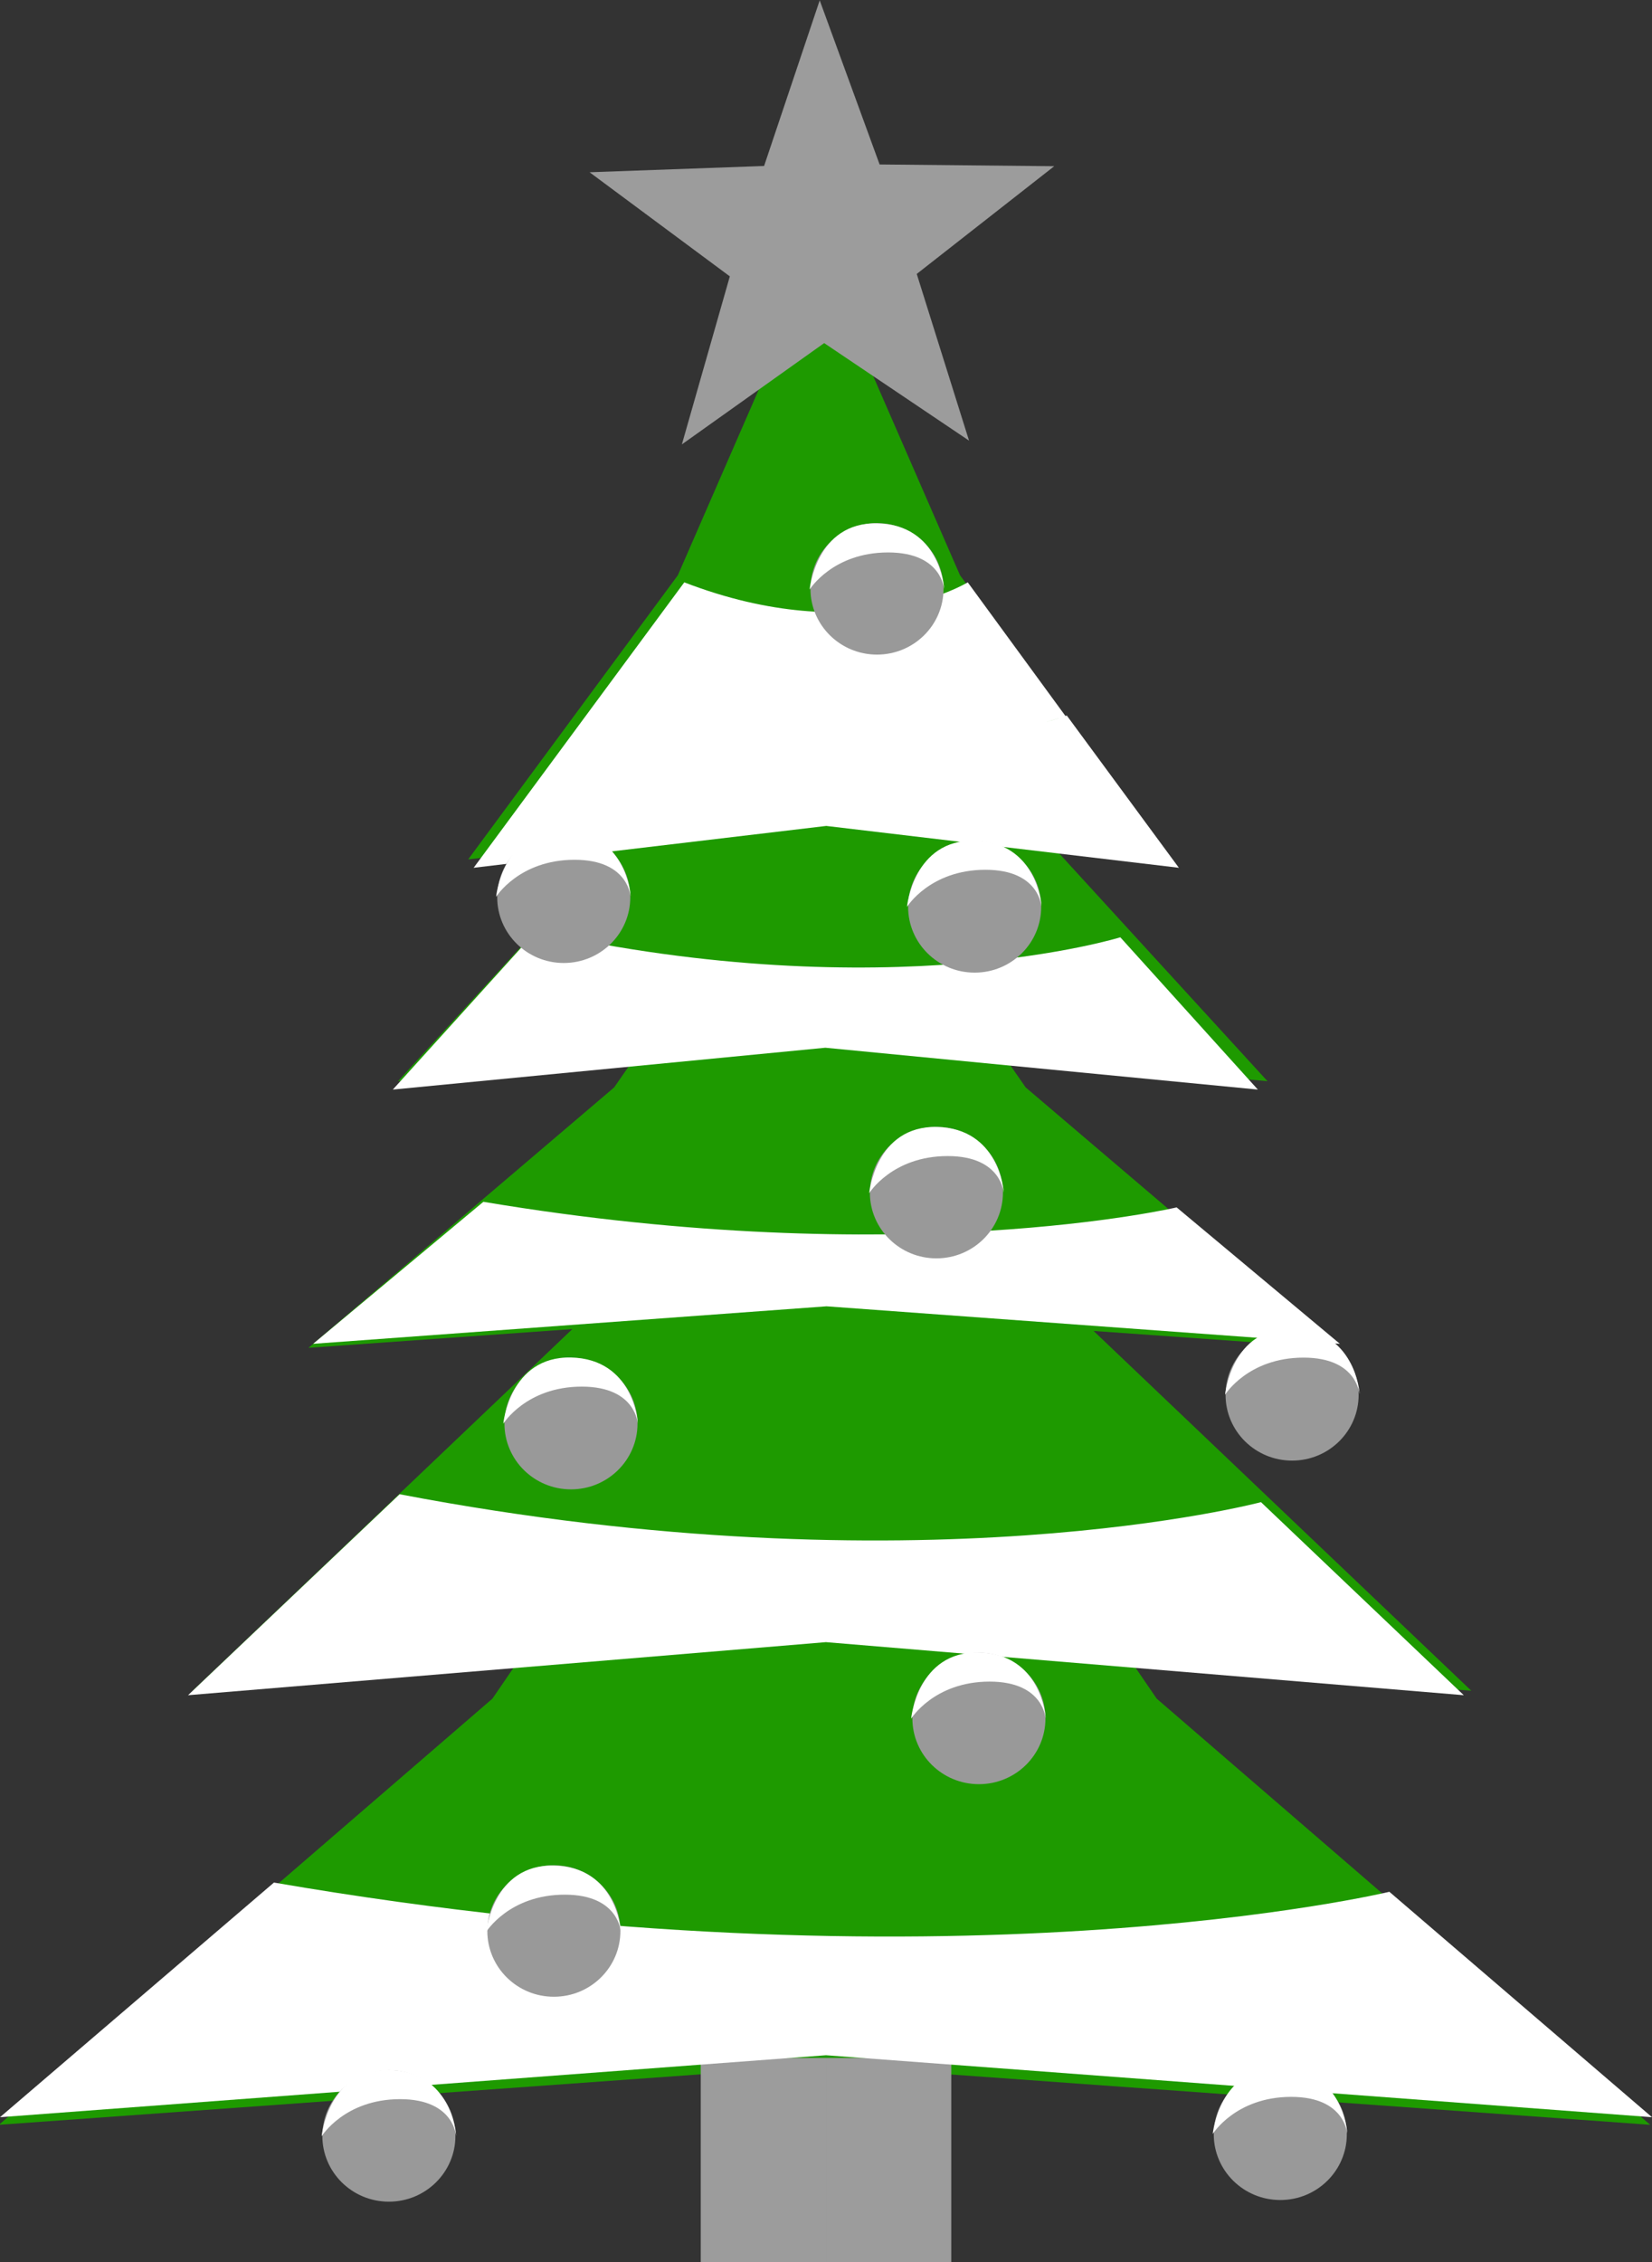 <?xml version="1.0" encoding="UTF-8" standalone="no"?>
<!-- Created with Inkscape (http://www.inkscape.org/) -->

<svg
   width="73.075mm"
   height="100mm"
   viewBox="0 0 73.075 100"
   version="1.1"
   id="svg5"
   inkscape:version="1.1.1 (3bf5ae0d25, 2021-09-20, custom)"
   sodipodi:docname="drawing.svg"
   inkscape:export-filename="/home/mxfxm/Repositories/ChristmasTree/02_silk.png"
   inkscape:export-xdpi="96"
   inkscape:export-ydpi="96"
   xmlns:inkscape="http://www.inkscape.org/namespaces/inkscape"
   xmlns:sodipodi="http://sodipodi.sourceforge.net/DTD/sodipodi-0.dtd"
   xmlns="http://www.w3.org/2000/svg"
   xmlns:svg="http://www.w3.org/2000/svg">
  <rect x="0" y="0" width="73.075" height="100" fill="#333333" stroke="none"/>
  <sodipodi:namedview
     id="namedview7"
     pagecolor="#ffffff"
     bordercolor="#666666"
     borderopacity="1.0"
     inkscape:pageshadow="2"
     inkscape:pageopacity="0.0"
     inkscape:pagecheckerboard="true"
     inkscape:document-units="mm"
     showgrid="false"
     inkscape:zoom="1.8101934"
     inkscape:cx="55.242717"
     inkscape:cy="212.13204"
     inkscape:window-width="1920"
     inkscape:window-height="1031"
     inkscape:window-x="0"
     inkscape:window-y="0"
     inkscape:window-maximized="1"
     inkscape:current-layer="layer6"
     showborder="false"
     fit-margin-top="0"
     fit-margin-left="0"
     fit-margin-right="0"
     fit-margin-bottom="0" />
  <defs
     id="defs2" />
  <g
     inkscape:label="Tree"
     inkscape:groupmode="layer"
     id="layer1"
     style="display:inline"
     transform="translate(-5.003,-5.401)">
    <path
       sodipodi:type="star"
       style="fill:#1e9a00;fill-opacity:1;stroke:none"
       id="path2863"
       inkscape:flatsided="false"
       sodipodi:sides="3"
       sodipodi:cx="698.08704"
       sodipodi:cy="734.67804"
       sodipodi:r1="186.60518"
       sodipodi:r2="75.062119"
       sodipodi:arg1="-1.5707963"
       sodipodi:arg2="-0.52359878"
       inkscape:rounded="0"
       inkscape:randomized="0"
       d="m 698.087,548.073 65.006,149.074 96.599,130.834 -161.605,-18.24 -161.605,18.24 96.599,-130.834 z"
       transform="matrix(0.096,0,0,0.096,-25.789,-36.095)"
       inkscape:transform-center-x="2.4323831e-06"
       inkscape:transform-center-y="-4.499469" />
    <path
       sodipodi:type="star"
       style="display:inline;fill:#1e9a00;fill-opacity:1;stroke:none"
       id="path2863-2"
       inkscape:flatsided="false"
       sodipodi:sides="3"
       sodipodi:cx="698.08704"
       sodipodi:cy="734.67804"
       sodipodi:r1="186.60518"
       sodipodi:r2="75.062119"
       sodipodi:arg1="-1.5707963"
       sodipodi:arg2="-0.52359878"
       inkscape:rounded="0"
       inkscape:randomized="0"
       transform="matrix(0.119,0,0,0.096,-41.233,-26.289)"
       inkscape:transform-center-y="-4.4994685"
       d="m 698.087,548.073 65.006,149.074 96.599,130.834 -161.605,-18.24 -161.605,18.24 96.599,-130.834 z" />
    <path
       sodipodi:type="star"
       style="display:inline;fill:#1e9a00;fill-opacity:1;stroke:none"
       id="path2863-9"
       inkscape:flatsided="false"
       sodipodi:sides="3"
       sodipodi:cx="698.08704"
       sodipodi:cy="734.67804"
       sodipodi:r1="186.60518"
       sodipodi:r2="75.062119"
       sodipodi:arg1="-1.5707963"
       sodipodi:arg2="-0.52359878"
       inkscape:rounded="0"
       inkscape:randomized="0"
       transform="matrix(0.14,0,0,0.088,-56.461,-7.878)"
       inkscape:transform-center-y="-4.0953341"
       d="m 698.087,548.073 65.006,149.074 96.599,130.834 -161.605,-18.24 -161.605,18.24 96.599,-130.834 z" />
    <path
       sodipodi:type="star"
       style="display:inline;fill:#1e9a00;fill-opacity:1;stroke:none"
       id="path2863-1"
       inkscape:flatsided="false"
       sodipodi:sides="3"
       sodipodi:cx="698.08704"
       sodipodi:cy="734.67804"
       sodipodi:r1="186.60518"
       sodipodi:r2="75.062119"
       sodipodi:arg1="-1.5707963"
       sodipodi:arg2="-0.52359878"
       inkscape:rounded="0"
       inkscape:randomized="0"
       transform="matrix(0.175,0,0,0.123,-80.36,-21.698)"
       inkscape:transform-center-x="1.6719954e-06"
       inkscape:transform-center-y="-5.7492337"
       d="m 698.087,548.073 65.006,149.074 96.599,130.834 -161.605,-18.24 -161.605,18.24 96.599,-130.834 z" />
    <path
       sodipodi:type="star"
       style="display:inline;fill:#1e9a00;fill-opacity:1;stroke:none"
       id="path2863-27"
       inkscape:flatsided="false"
       sodipodi:sides="3"
       sodipodi:cx="698.08704"
       sodipodi:cy="734.67804"
       sodipodi:r1="186.60518"
       sodipodi:r2="75.062119"
       sodipodi:arg1="-1.5707963"
       sodipodi:arg2="-0.52359878"
       inkscape:rounded="0"
       inkscape:randomized="0"
       transform="matrix(0.226,0,0,0.144,-116.291,-19.897)"
       inkscape:transform-center-x="3.6784225e-06"
       inkscape:transform-center-y="-6.6988492"
       d="m 698.087,548.073 65.006,149.074 96.599,130.834 -161.605,-18.24 -161.605,18.24 96.599,-130.834 z" />
    <rect
       style="fill:#9c9c9c;fill-opacity:1;stroke:none;stroke-width:0.046"
       id="rect5570"
       width="5.541"
       height="9.024"
       x="41.541"
       y="96.377" />
    <rect
       style="display:inline;fill:#9c9c9c;fill-opacity:1;stroke:none;stroke-width:0.046"
       id="rect5570-9"
       width="5.541"
       height="9.024"
       x="36"
       y="96.377" />
  </g>
  <g
     inkscape:groupmode="layer"
     id="layer2"
     inkscape:label="Star"
     style="display:inline"
     transform="translate(-5.003,-5.401)">
    <path
       sodipodi:type="star"
       style="fill:#9c9c9c;fill-opacity:1;stroke:none"
       id="path3108"
       inkscape:flatsided="false"
       sodipodi:sides="5"
       sodipodi:cx="180.83186"
       sodipodi:cy="78.161125"
       sodipodi:r1="112.56683"
       sodipodi:r2="45.280117"
       sodipodi:arg1="0.9294531"
       sodipodi:arg2="1.5577716"
       inkscape:rounded="0"
       inkscape:randomized="0"
       d="M 248.177,168.36 181.422,123.437 115.858,170.084 137.954,92.713 73.33,44.773 153.742,41.878 179.366,-34.396 206.967,41.185 287.427,41.985 224.074,91.591 Z"
       transform="matrix(0.096,0,0,0.096,24.043,8.718)"
       inkscape:transform-center-x="0.043697106"
       inkscape:transform-center-y="-0.99510088" />
  </g>
  <g
     inkscape:groupmode="layer"
     id="layer4"
     inkscape:label="Snow"
     transform="translate(-5.003,-5.401)"
     style="display:inline">
    <path
       style="fill:none;stroke:none;stroke-width:0.096px;stroke-linecap:butt;stroke-linejoin:miter;stroke-opacity:1"
       d="m 35.271,31.144 -9.317,12.619 7.879,-2.813 z"
       id="path6317" />
    <path
       style="fill:#ffffff;fill-opacity:1;stroke:none;stroke-width:0.099px;stroke-linecap:butt;stroke-linejoin:miter;stroke-opacity:1"
       d="M 5.003,98.996 41.541,96.257 78.078,98.996 66.461,89.031 c 0,0 -19.592,4.712 -49.34,-0.408"
       id="path6385" />
    <path
       style="fill:#ffffff;fill-opacity:1;stroke:none;stroke-width:0.08px;stroke-linecap:butt;stroke-linejoin:miter;stroke-opacity:1"
       d="m 13.321,80.341 28.216,-2.346 28.216,2.346 -8.971,-8.535 c 0,0 -15.13,4.036 -38.102,-0.349"
       id="path6385-3" />
    <path
       style="fill:#ffffff;fill-opacity:1;stroke:none;stroke-width:0.06px;stroke-linecap:butt;stroke-linejoin:miter;stroke-opacity:1"
       d="m 18.854,64.807 22.709,-1.658 22.709,1.658 -7.221,-6.031 c 0,0 -12.177,2.852 -30.666,-0.247"
       id="path6385-3-6" />
    <path
       style="fill:#ffffff;fill-opacity:1;stroke:none;stroke-width:0.059px;stroke-linecap:butt;stroke-linejoin:miter;stroke-opacity:1"
       d="m 22.379,53.568 19.132,-1.85 19.132,1.85 -6.083,-6.732 c 0,0 -10.259,3.183 -25.836,-0.275"
       id="path6385-3-6-0" />
    <path
       style="fill:#ffffff;fill-opacity:1;stroke:none;stroke-width:0.053px;stroke-linecap:butt;stroke-linejoin:miter;stroke-opacity:1"
       d="m 25.954,43.763 15.598,-1.85 15.598,1.85 -4.959,-6.732 c 0,0 -8.364,3.183 -21.063,-0.275 l 10.413,3.48 10.597,-3.176 -4.327,-5.915 c 0,0 -4.837,2.972 -12.539,0"
       id="path6385-3-6-0-6" />
  </g>
  <g
     inkscape:groupmode="layer"
     id="layer5"
     inkscape:label="Balls"
     style="display:inline"
     transform="translate(-5.003,-5.401)">
    <ellipse
       style="fill:#999999;fill-opacity:1;stroke:none;stroke-width:0.096"
       id="path6809"
       cx="29.94"
       cy="45.066"
       rx="2.943"
       ry="2.906" />
    <ellipse
       style="fill:#999999;fill-opacity:1;stroke:none;stroke-width:0.096"
       id="path6809-2"
       cx="48.116"
       cy="45.492"
       rx="2.943"
       ry="2.906" />
    <ellipse
       style="fill:#999999;fill-opacity:1;stroke:none;stroke-width:0.096"
       id="path6809-6"
       cx="30.26"
       cy="68.335"
       rx="2.943"
       ry="2.906" />
    <ellipse
       style="fill:#999999;fill-opacity:1;stroke:none;stroke-width:0.096"
       id="path6809-1"
       cx="48.305"
       cy="81.368"
       rx="2.943"
       ry="2.906" />
    <ellipse
       style="fill:#999999;fill-opacity:1;stroke:none;stroke-width:0.096"
       id="path6809-8"
       cx="29.503"
       cy="90.765"
       rx="2.943"
       ry="2.906" />
    <ellipse
       style="fill:#999999;fill-opacity:1;stroke:none;stroke-width:0.096"
       id="path6809-7"
       cx="61.636"
       cy="99.751"
       rx="2.943"
       ry="2.906" />
    <ellipse
       style="fill:#999999;fill-opacity:1;stroke:none;stroke-width:0.096"
       id="path6809-7-2"
       cx="22.205"
       cy="99.824"
       rx="2.943"
       ry="2.906" />
    <ellipse
       style="fill:#999999;fill-opacity:1;stroke:none;stroke-width:0.096"
       id="path6809-9"
       cx="62.158"
       cy="67.064"
       rx="2.943"
       ry="2.906" />
    <ellipse
       style="fill:#999999;fill-opacity:1;stroke:none;stroke-width:0.096"
       id="path6809-9-2"
       cx="46.424"
       cy="58.123"
       rx="2.943"
       ry="2.906" />
    <ellipse
       style="fill:#999999;fill-opacity:1;stroke:none;stroke-width:0.096"
       id="path6809-9-0"
       cx="43.796"
       cy="31.433"
       rx="2.943"
       ry="2.906" />
  </g>
  <g
     inkscape:groupmode="layer"
     id="layer6"
     inkscape:label="SnowOnBalls"
     style="display:inline"
     transform="translate(-5.003,-5.401)">
    <path
       style="fill:#ffffff;fill-opacity:1;stroke:none;stroke-width:0.096px;stroke-linecap:butt;stroke-linejoin:miter;stroke-opacity:1"
       d="m 40.817,31.463 c 0,0 0.277,-2.987 2.996,-2.927 2.719,0.06 2.958,2.78 2.951,2.889 -0.007,0.109 -0.023,-1.603 -2.478,-1.602 -2.454,0.002 -3.469,1.64 -3.469,1.64 z"
       id="path7197" />
    <path
       style="fill:#ffffff;fill-opacity:1;stroke:none;stroke-width:0.096px;stroke-linecap:butt;stroke-linejoin:miter;stroke-opacity:1"
       d="m 26.948,45.049 c 0,0 0.277,-2.987 2.996,-2.927 2.719,0.06 2.958,2.78 2.951,2.889 -0.007,0.109 -0.023,-1.603 -2.478,-1.602 -2.454,0.002 -3.469,1.64 -3.469,1.64 z"
       id="path7197-3" />
    <path
       style="fill:#ffffff;fill-opacity:1;stroke:none;stroke-width:0.096px;stroke-linecap:butt;stroke-linejoin:miter;stroke-opacity:1"
       d="m 45.123,45.491 c 0,0 0.277,-2.987 2.996,-2.927 2.719,0.06 2.958,2.78 2.951,2.889 -0.007,0.109 -0.023,-1.603 -2.478,-1.602 -2.454,0.002 -3.469,1.64 -3.469,1.64 z"
       id="path7197-7" />
    <path
       style="fill:#ffffff;fill-opacity:1;stroke:none;stroke-width:0.096px;stroke-linecap:butt;stroke-linejoin:miter;stroke-opacity:1"
       d="m 43.452,58.147 c 0,0 0.277,-2.987 2.996,-2.927 2.719,0.06 2.958,2.78 2.951,2.889 -0.007,0.109 -0.023,-1.603 -2.478,-1.602 -2.454,0.002 -3.469,1.64 -3.469,1.64 z"
       id="path7197-5" />
    <path
       style="fill:#ffffff;fill-opacity:1;stroke:none;stroke-width:0.096px;stroke-linecap:butt;stroke-linejoin:miter;stroke-opacity:1"
       d="m 59.193,67.057 c 0,0 0.277,-2.987 2.996,-2.927 2.719,0.06 2.958,2.78 2.951,2.889 -0.007,0.109 -0.023,-1.603 -2.478,-1.602 -2.454,0.002 -3.469,1.64 -3.469,1.64 z"
       id="path7197-9" />
    <path
       style="fill:#ffffff;fill-opacity:1;stroke:none;stroke-width:0.096px;stroke-linecap:butt;stroke-linejoin:miter;stroke-opacity:1"
       d="m 27.266,68.339 c 0,0 0.277,-2.987 2.996,-2.927 2.719,0.06 2.958,2.78 2.951,2.889 -0.007,0.109 -0.023,-1.603 -2.478,-1.602 -2.454,0.002 -3.469,1.64 -3.469,1.64 z"
       id="path7197-2" />
    <path
       style="fill:#ffffff;fill-opacity:1;stroke:none;stroke-width:0.096px;stroke-linecap:butt;stroke-linejoin:miter;stroke-opacity:1"
       d="m 45.307,81.379 c 0,0 0.277,-2.987 2.996,-2.927 2.719,0.06 2.958,2.78 2.951,2.889 -0.007,0.109 -0.023,-1.603 -2.478,-1.602 -2.454,0.002 -3.469,1.64 -3.469,1.64 z"
       id="path7197-28" />
    <path
       style="fill:#ffffff;fill-opacity:1;stroke:none;stroke-width:0.096px;stroke-linecap:butt;stroke-linejoin:miter;stroke-opacity:1"
       d="m 58.648,99.737 c 0,0 0.277,-2.987 2.996,-2.927 2.719,0.06 2.958,2.78 2.951,2.889 -0.007,0.109 -0.023,-1.603 -2.478,-1.602 -2.454,0.002 -3.469,1.64 -3.469,1.64 z"
       id="path7197-97" />
    <path
       style="fill:#ffffff;fill-opacity:1;stroke:none;stroke-width:0.096px;stroke-linecap:butt;stroke-linejoin:miter;stroke-opacity:1"
       d="m 19.231,99.838 c 0,0 0.277,-2.987 2.996,-2.927 2.719,0.06 2.958,2.78 2.951,2.889 -0.007,0.109 -0.023,-1.603 -2.478,-1.602 -2.454,0.002 -3.469,1.64 -3.469,1.64 z"
       id="path7197-36" />
    <path
       style="fill:#ffffff;fill-opacity:1;stroke:none;stroke-width:0.096px;stroke-linecap:butt;stroke-linejoin:miter;stroke-opacity:1"
       d="m 26.514,90.798 c 0,0 0.277,-2.987 2.996,-2.927 2.719,0.06 2.958,2.78 2.951,2.889 -0.007,0.109 -0.023,-1.603 -2.478,-1.602 -2.454,0.002 -3.469,1.64 -3.469,1.64 z"
       id="path7197-1" />
  </g>
  <g
     inkscape:groupmode="layer"
     id="layer7"
     inkscape:label="SnowOnStar"
     transform="translate(-5.003,-5.401)"
     style="display:inline" />
  <path
     style="fill:none;stroke:none;stroke-width:0.096px;stroke-linecap:butt;stroke-linejoin:miter;stroke-opacity:1"
     d="M 26.112,7.636 28.602,9.456 33.868,7.357 Z"
     id="path7870" />
</svg>
